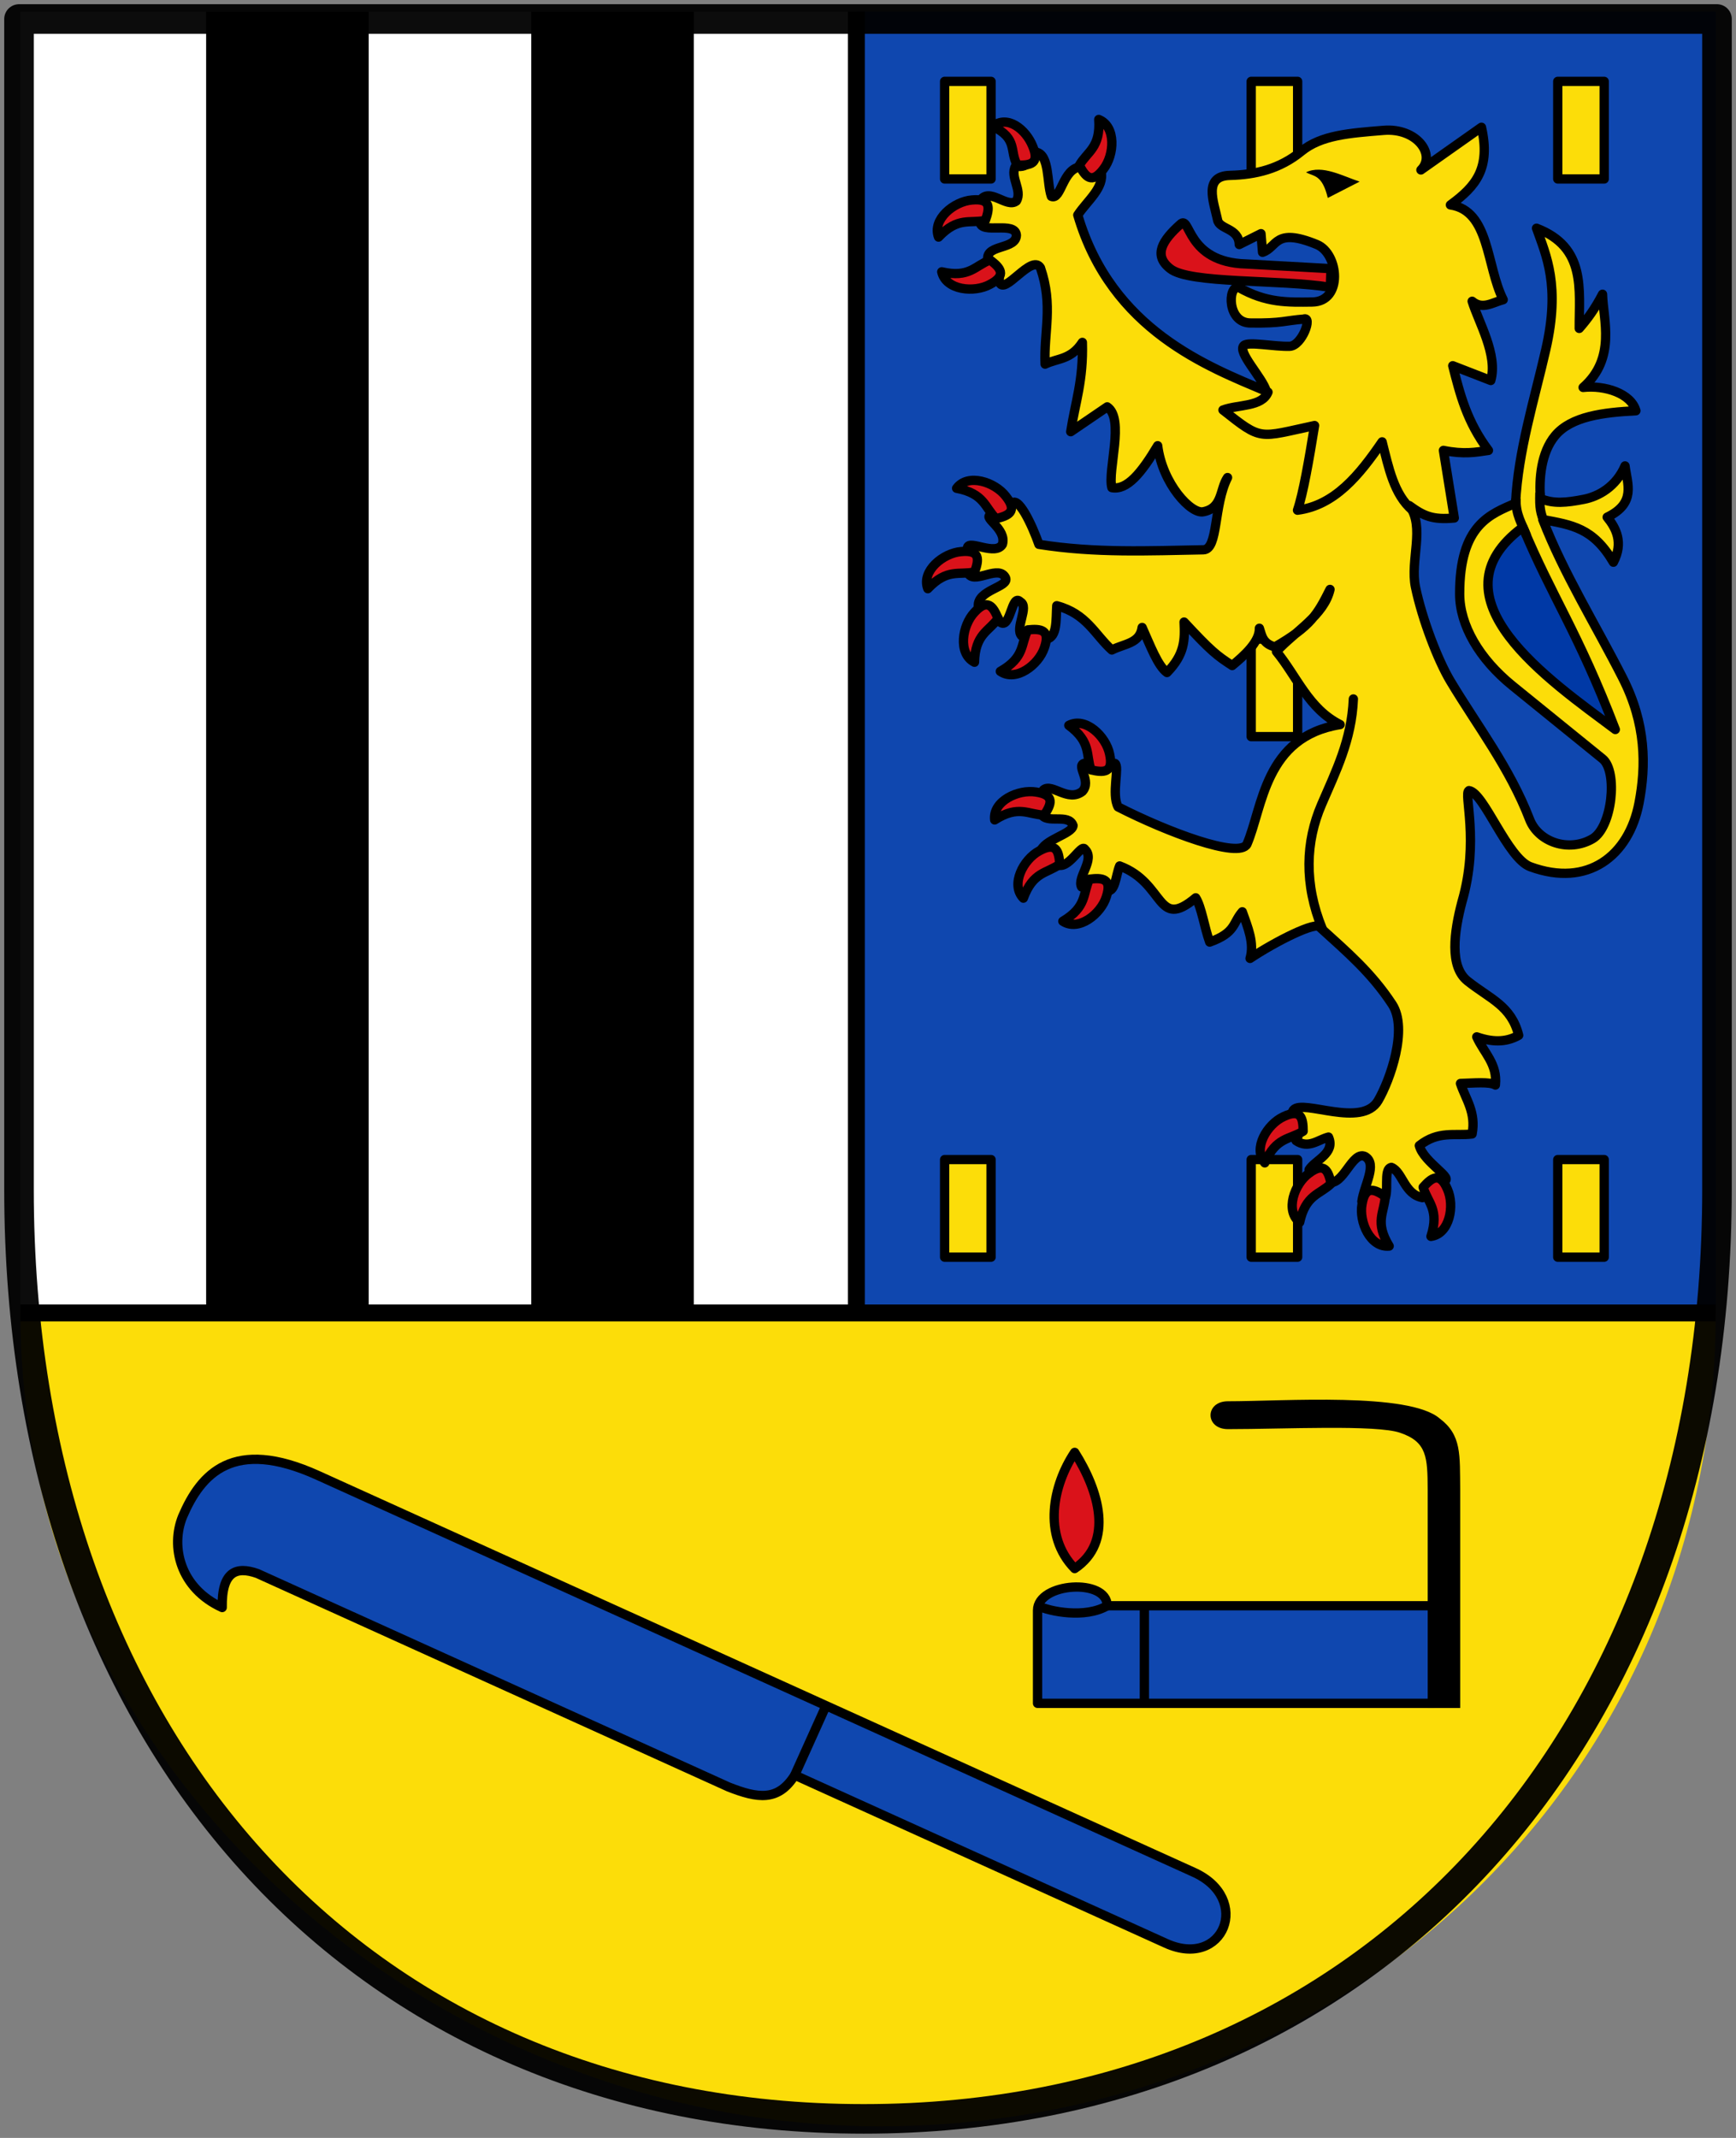 <?xml version="1.0" encoding="UTF-8"?>
<svg version="1.1" viewBox="0 0 411 506" xmlns="http://www.w3.org/2000/svg" xmlns:cc="http://creativecommons.org/ns#" xmlns:dc="http://purl.org/dc/elements/1.1/" xmlns:rdf="http://www.w3.org/1999/02/22-rdf-syntax-ns#">
<rect x="0" y="0" width="411" height="506" fill="#808080" stroke="none"/>
<g transform="translate(18,20.5)">
<rect x="-13.184" y="-17.745" width="197.93" height="307.99" fill="#fff"/>
<rect x="184.75" y="-17.745" width="203.43" height="307.99" fill="#0f47af"/>
<rect x="350.8" y="253.95" width="10.996" height="23.1" fill="#fcdd09" stroke="#000" stroke-linecap="round" stroke-linejoin="round" stroke-width="2.2"/>
<rect x="278.22" y="253.95" width="10.996" height="23.1" fill="#fcdd09" stroke="#000" stroke-linecap="round" stroke-linejoin="round" stroke-width="2.2"/>
<rect x="278.22" y="130.75" width="10.996" height="23.1" fill="#fcdd09" stroke="#000" stroke-linecap="round" stroke-linejoin="round" stroke-width="2.2"/>
<path d="m-13.184 290.25h401.37c0 110-87.971 192.5-197.93 192.5-104.47 0-203.43-82.498-203.43-192.5z" fill="#fcdd09"/>
<rect x="30.802" y="-17.745" width="38.487" height="307.99" stroke-width="1.1"/>
<rect x="107.78" y="-17.745" width="38.487" height="307.99" stroke-width="1.1"/>
<path d="m34.604 359.97c-10.009-4.55-12.284-14.452-9.358-21.58 4.313-10.041 11.932-18.784 32.004-9.691l207.28 93.891c14.028 6.248 7.122 23.026-6.473 16.867l-87.893-39.813c-3.954 6.319-8.844 5.478-15.651 2.81l-111.56-50.531c-5.062-1.784-8.483-0.473-8.35 8.05z" fill="#0f47af" stroke="#000" stroke-linejoin="round" stroke-width="2.2"/>
<path d="m177.57 383.19-7.407 16.444" fill="none" stroke="#000" stroke-width="2.2"/>
<path d="m227.64 382.65h93.469v-23.1h-76.975c0-6.6-16.495-5.5-16.495 1.1z" fill="#0f47af" stroke="#000" stroke-linecap="round" stroke-linejoin="round" stroke-width="2.2"/>
<path d="m252.93 359.55v23.1" fill="none" stroke="#000" stroke-width="2.2"/>
<path d="m236.43 323.25c-5.147 7.689-7.678 19.641 0 27.499 9.414-6.3 5.7-18.524 0-27.499z" fill="#da121a" stroke="#000" stroke-linecap="round" stroke-linejoin="round" stroke-width="2.2"/>
<path d="m272.72 311.15c13.195 8.8e-4 42.885-2.199 50.149 4.094 5.172 3.9 4.75 8.487 4.833 16.807v51.699h-7.697v-51.699c-0.034-7.645-0.171-11.279-6.493-13.426-5.603-1.974-27.596-0.874-40.791-0.874-5.498 0-5.498-6.601 3.6e-4 -6.601z" stroke-width="1.1"/>
<rect x="205.64" y="253.95" width="10.996" height="23.1" fill="#fcdd09" stroke="#000" stroke-linecap="round" stroke-linejoin="round" stroke-width="2.2"/>
<rect x="350.8" y="-1.243" width="10.996" height="23.1" fill="#fcdd09" stroke="#000" stroke-linecap="round" stroke-linejoin="round" stroke-width="2.2"/>
<rect x="278.22" y="-1.243" width="10.996" height="23.1" fill="#fcdd09" stroke="#000" stroke-linecap="round" stroke-linejoin="round" stroke-width="2.2"/>
<path d="m227.64 359.55c2.867 1.37 11.289 3.072 16.495 0" fill="none" stroke="#000" stroke-width="2.2"/>
<path d="m222.46 18.807c3.233 0.638 3.92-2.048 4.779-3.309 3.316 0.555 2.541 7.307 3.676 10.48 2.328 1.008 2.652-6.684 6.984-6.987 1.593 1.802 3.186 1.736 4.779 1.103 0.861 3.818-3.291 6.919-5.514 10.296 8.017 27.296 30.922 35.915 44.663 41.735-0.995-3.371-6.978-9.315-5.33-10.848 1.067-0.993 7.17 0.307 10.844 0.184 2.952-0.141 5.48-7.254 3.308-6.435-4.312 0.329-5.143 1.025-12.498 0.919-5.638 0.105-5.55-8.75-2.941-8.457 6.566 3.775 11.758 3.561 17.461 3.493 7.372-0.088 6.312-11.465 1.103-13.606-10.124-4.159-9.278 0.665-12.866 1.839l-0.368-4.413-5.146 2.574c-0.099-3.982-4.78-3.523-5.146-5.883-0.945-4.356-3.37-10.324 2.941-10.48 6.104-0.151 11.797-1.519 16.909-5.699 4.668-3.817 11.267-4.295 19.482-4.964 7.831-0.638 12.496 5.778 8.822 9.377l14.336-10.112c2.206 9.748-1.311 13.975-7.352 18.386 9.314 1.347 8.473 14.471 12.498 22.431-2.451 0.635-4.901 2.448-7.352 0.368 1.523 4.964 6.131 12.686 4.411 18.754l-9.006-3.493c1.756 6.864 3.319 13.177 8.455 20.041-2.975 0.434-5.789 0.989-10.66 0l2.573 15.996c-5.128 0.492-7.27-0.475-10.66-2.942 3.815 5.087 0.135 12.932 1.47 19.305 1.61 7.679 5.319 17.33 8.271 22.247 6.442 10.729 14.024 20.47 18.748 32.727 2.064 5.354 9.233 7.868 14.888 4.596 4.681-2.708 6.042-15.976 2.389-18.937l-21.333-17.292c-7.899-6.403-12.481-14.367-12.498-21.695-0.041-16.588 7.435-18.934 13.233-21.511 0.62-12.381 4.418-24.364 7.168-36.404 3.461-15.15 0.076-22.198-2.206-28.682 11.806 4.531 10.064 14.481 10.109 23.718 1.838-2.087 3.676-4.54 5.514-8.09 0.163 6.082 3.281 15.131-4.595 22.062 5.154-0.563 11.326 1.392 12.498 5.516-7.726 0.405-15.285 1.311-19.115 5.883-3.368 4.02-3.84 10.296-3.492 14.893 3.107 1.305 6.131 0.994 10.293 0.184 3.459-0.673 7.637-2.984 9.741-7.906 0.546 4.289 2.693 8.779-4.227 12.135 2.087 2.565 3.92 6.007 1.47 10.664-4.776-8.159-9.816-8.811-16.725-10.112 4.882 12.665 12.584 25.022 18.931 37.507 5.527 10.871 5.562 20.709 3.86 29.6-2.393 12.499-12.133 20.084-25.732 15.076-5.427-1.998-10.967-17.561-14.52-18.018-1.362 0.583 2.529 11.963-1.654 26.292-1.886 7.133-3.014 15.319 1.287 18.754 5.347 4.27 10.371 5.838 12.131 12.87-2.462 1.392-5.51 1.906-9.925 0.368 1.624 3.708 4.96 6.387 4.411 11.399-1.34-0.831-5.088-0.458-8.271-0.368 1.264 3.777 3.722 6.836 2.757 11.95-4.108 0.51-7.949-0.845-12.498 2.758 1.07 4.058 8.604 7.883 5.698 8.457-2.938 0.798-3.399 3.111-4.963 3.861-4.326-0.821-4.709-6.137-7.352-7.17-2.07 0.449-0.298 6.202-1.838 7.906-2.091-1.819-3.501-0.229-5.146 0.184 0.466-3.738 3.801-8.919 0.735-10.664-3.048-1.408-5.147 7.109-8.639 6.067-0.302-2.672-2.34-2.712-4.595-2.942 1.409-2.268 6.295-3.9 4.595-7.722-2.496 0.647-4.731 2.864-7.67 0.856 1.822-2.767-1.989-5.546-0.601-7.291 2.26-2.584 16.169 4.41 20.034-2.206 2.817-4.822 7.141-16.983 3.308-22.798-4.958-7.524-10.583-12.281-17.094-18.201-0.714-1.6-10.478 3.31-16.542 7.354 1.063-3.677-0.543-7.354-1.838-11.032-2.324 2.663-1.486 4.942-7.72 7.17-1.253-3.45-1.934-8.309-3.308-10.48-9.349 7.839-7.151-3.484-18.012-7.538-0.926 2.194-1.056 6.819-3.308 5.7-1.571-0.895-2.79-2.07-5.698-0.735-1.194-2.169 3.302-6.544 0.786-8.897-0.823-1.552-3.986 5.138-6.668 3.566-0.359-1.599-0.638-3.252-3.86-2.942 0.639-2.898 7.529-4.222 7.72-6.251-1.042-2.987-6.311-0.247-7.536-2.758l0.551-5.7c2.006-1.64 5.798 3.008 9.19 0.368 2.223-2.448-1.458-5.941 0.368-6.619 2.451 1.673 4.901 0.687 7.352 0 1.153 0.753-0.896 7.267 0.735 10.296 11.667 5.955 28.636 12.322 30.511 8.825 3.744-8.662 4.137-25.439 22.055-28.313-7.46-3.73-10.218-11.379-15.072-17.283 4.429-4.816 11.294-8.588 12.682-14.709-2.953 5.891-4.522 8.706-13.049 13.606-2.925-0.791-3.096-2.683-3.676-4.413 0.108 3.223-3.684 6.555-6.433 8.825-3.713-2.411-5.017-3.44-11.396-10.296 0.21 4.29 0.149 7.661-4.044 11.95-2.162-1.539-3.987-6.449-5.882-10.664-0.558 3.854-4.269 3.819-7.168 5.332-4.069-3.654-5.928-8.571-13.049-10.48-0.21 3.339 0.145 7.357-2.389 7.906-1.991-1.507-3.95-1.687-5.881-0.735-1.787-1.744 1.861-6.976-0.368-8.09-2.065-2.214-2.301 6.763-4.779 4.78-0.996-2.116-2.37-3.763-5.146-3.677-0.389-3.952 7.456-4.589 6.433-6.803-1.532-3.087-6.923 1.274-8.639-0.735 1.789-4.776 0.857-3.258-0.368-6.435 0.43-1.851 6.627 2.062 8.271-0.735 1.081-3.695-4.779-6.314-2.757-6.987 2.872 0.965 3.307-0.554 4.779-2.39 1.507-2.852 5.135 5.106 6.617 9.377 13.326 2.121 26.109 1.517 38.966 1.287 3.554-0.128 2.328-10.422 5.698-17.099-1.867 2.718-1.119 7.18-5.698 8.09-2.873 0.699-9.727-6.59-10.844-15.627-3.881 6.502-7.269 10.587-10.844 9.928-1.08-3.995 3.094-16.317-1.103-19.121l-8.639 5.883c1.037-6.852 3.028-12.112 2.757-21.144-2.719 4.169-5.856 3.715-8.822 5.148-0.343-7.587 1.978-13.842-1.103-22.798-2.092-3.467-8.72 6.908-9.741 3.309 0.019-4.292-1.588-4.33-2.757-5.516-0.121-3.308 6.741-2.141 6.801-5.516-0.306-3.448-8.332-0.075-8.639-3.126 1.587-1.972 0.808-3.471 0-4.964 2.191-3.486 6.344 1.823 8.639 0 1.504-2.513-1.665-5.761-0.184-8.274z" fill="#fcdd09" stroke="#000" stroke-linecap="round" stroke-linejoin="round" stroke-width="2.2"/>
<path d="m302.41 144.93c-0.402 9.742-4.175 17.189-7.536 25.005-3.777 8.785-4.181 18.754 0.184 29.417" fill="none" stroke="#000" stroke-linecap="round" stroke-linejoin="round" stroke-width="2.2"/>
<path d="m282.2 72.31c-1.422 3.542-7.042 2.885-10.66 4.229 9.315 7.369 8.335 6.544 21.688 3.677-1.348 8.329-2.696 16.067-4.044 20.041 8.8-1.147 14.616-8.264 20.034-16.18 1.542 6.099 2.788 12.446 7.168 16.18" fill="none" stroke="#000" stroke-linecap="round" stroke-linejoin="round" stroke-width="2.2"/>
<path d="m291.21 20.281c3.857-1.859 8.738 0.93 12.682 2.206l-7.536 3.861c-1.356-5.621-3.333-5.02-5.146-6.067z" stroke-width="1.1"/>
<path d="m261.43 32.601c2.466-2.478 1.26 9.01 15.623 9.377l20.059 1.111-0.146 4.413c-11.989-1.933-33.439-0.781-37.925-4.42-4.135-3.203-1.741-6.79 2.389-10.48z" fill="#da121a" stroke="#000" stroke-width="2.2"/>
<path d="m242.13 7.774c4.154 1.655 3.736 8.402 1.103 11.766-2.771 3.677-4.289 1.766-5.698-0.919 1.877-3.27 5.053-4.138 4.595-10.848z" fill="#da121a" stroke="#000" stroke-linecap="round" stroke-linejoin="round" stroke-width="2.2"/>
<path d="m217.02 9.399c3.499-2.784 7.842 0.713 9.453 4.671 1.813 4.232-0.599 4.6-3.628 4.49-1.904-3.254 0.224-6.225-5.825-9.161z" fill="#da121a" stroke="#000" stroke-linecap="round" stroke-linejoin="round" stroke-width="2.2"/>
<path d="m204.2 35.615c-1.596-4.178 3.649-8.44 7.908-8.781 4.581-0.451 4.203 1.96 3.183 4.816-3.677 0.833-6.466-0.916-11.091 3.965z" fill="#da121a" stroke="#000" stroke-linecap="round" stroke-linejoin="round" stroke-width="2.2"/>
<path d="m204.96 43.832c0.969 4.366 7.694 5.033 11.435 2.97 4.071-2.148 2.428-3.953 4e-3 -5.773-3.527 1.331-4.892 4.328-11.44 2.803z" fill="#da121a" stroke="#000" stroke-linecap="round" stroke-linejoin="round" stroke-width="2.2"/>
<path d="m208.48 95.069c2.65-3.603 9.07-1.495 11.661 1.904 2.857 3.61 0.625 4.597-2.328 5.283-2.689-2.643-2.727-5.936-9.332-7.187z" fill="#da121a" stroke="#000" stroke-linecap="round" stroke-linejoin="round" stroke-width="2.2"/>
<path d="m201.66 118.83c-1.596-4.178 3.649-8.44 7.908-8.781 4.581-0.451 4.203 1.96 3.183 4.816-3.677 0.833-6.466-0.916-11.091 3.965z" fill="#da121a" stroke="#000" stroke-linecap="round" stroke-linejoin="round" stroke-width="2.2"/>
<path d="m212.71 136.24c-3.982-2.035-2.937-8.714-9e-4 -11.818 3.101-3.402 4.435-1.358 5.587 1.447-2.174 3.081-5.417 3.649-5.586 10.372z" fill="#da121a" stroke="#000" stroke-linecap="round" stroke-linejoin="round" stroke-width="2.2"/>
<path d="m218.83 138.4c3.672 2.552 9.066-1.52 10.418-5.574 1.536-4.34-0.895-4.552-3.911-4.246-1.69 3.371-0.662 6.499-6.507 9.819z" fill="#da121a" stroke="#000" stroke-linecap="round" stroke-linejoin="round" stroke-width="2.2"/>
<path d="m235.04 151.18c3.956-2.085 8.813 2.614 9.661 6.803 0.996 4.495-1.443 4.409-4.399 3.737-1.266-3.552 0.136-6.531-5.262-10.54z" fill="#da121a" stroke="#000" stroke-linecap="round" stroke-linejoin="round" stroke-width="2.2"/>
<path d="m217.49 173.56c-0.534-4.441 5.59-7.3 9.804-6.596 4.553 0.676 3.601 2.923 1.918 5.445-3.769-0.086-6.05-2.46-11.721 1.151z" fill="#da121a" stroke="#000" stroke-linecap="round" stroke-linejoin="round" stroke-width="2.2"/>
<path d="m224.28 192.08c-3.121-3.203 7e-3 -9.195 3.782-11.197 4.027-2.23 4.636 0.134 4.83 3.16-3.046 2.222-6.3 1.722-8.612 8.036z" fill="#da121a" stroke="#000" stroke-linecap="round" stroke-linejoin="round" stroke-width="2.2"/>
<path d="m233.63 197.54c3.726 2.473 9.031-1.714 10.296-5.796 1.443-4.372-0.992-4.532-4.001-4.161-1.617 3.406-0.522 6.512-6.295 9.957z" fill="#da121a" stroke="#000" stroke-linecap="round" stroke-linejoin="round" stroke-width="2.2"/>
<path d="m281.44 254.73c-2.92-3.387 0.566-9.178 4.455-10.946 4.155-1.981 4.619 0.415 4.629 3.448-3.175 2.033-6.393 1.336-9.085 7.498z" fill="#da121a" stroke="#000" stroke-linecap="round" stroke-linejoin="round" stroke-width="2.2"/>
<path d="m289.7 268.8c-3.53-2.744-1.255-9.109 2.21-11.61 3.683-2.762 4.61-0.504 5.218 2.467-2.712 2.619-6.004 2.57-7.428 9.143z" fill="#da121a" stroke="#000" stroke-linecap="round" stroke-linejoin="round" stroke-width="2.2"/>
<path d="m310.89 274.42c-4.448 0.458-7.201-5.716-6.425-9.918 0.753-4.542 2.984-3.552 5.476-1.825-0.15 3.768-2.563 6.008 0.949 11.743z" fill="#da121a" stroke="#000" stroke-linecap="round" stroke-linejoin="round" stroke-width="2.2"/>
<path d="m320.78 272.13c4.43-0.605 5.649-7.254 3.904-11.155-1.804-4.236-3.737-2.747-5.751-0.481 1.035 3.626 3.908 5.234 1.848 11.636z" fill="#da121a" stroke="#000" stroke-linecap="round" stroke-linejoin="round" stroke-width="2.2"/>
<rect x="205.64" y="-1.243" width="10.996" height="23.1" fill="#fcdd09" stroke="#000" stroke-linecap="round" stroke-linejoin="round" stroke-width="2.2"/>
<path d="m342.54 104.27c-22.505 16.653 6.469 36.349 21.887 47.892-8.828-23.068-15.025-31.421-21.887-47.892z" fill="#0039a6" stroke="#000" stroke-linecap="round" stroke-linejoin="round" stroke-width="2.2"/>
<path d="m340.91 97.502c-0.11 3.823 1.427 5.924 2.523 8.842" fill="none" stroke="#000" stroke-width="2.2"/>
<path d="m346.57 96.083c-0.11 3.823 0.092 4.59 1.188 7.508" fill="none" stroke="#000" stroke-width="2.2"/>
<path d="m-13.5-16h402v277c0 130-82 220-202 220s-200-90-200-220z" fill="none" opacity=".95" stroke="#000" stroke-linecap="round" stroke-linejoin="round" stroke-width="7"/>
<path d="m-13.184 290.25 401.37-2e-5" fill="none" stroke="#000" stroke-width="4"/>
<path d="m184.75-17.745v307.99" fill="none" stroke="#000" stroke-width="4"/>
</g>
</svg>

